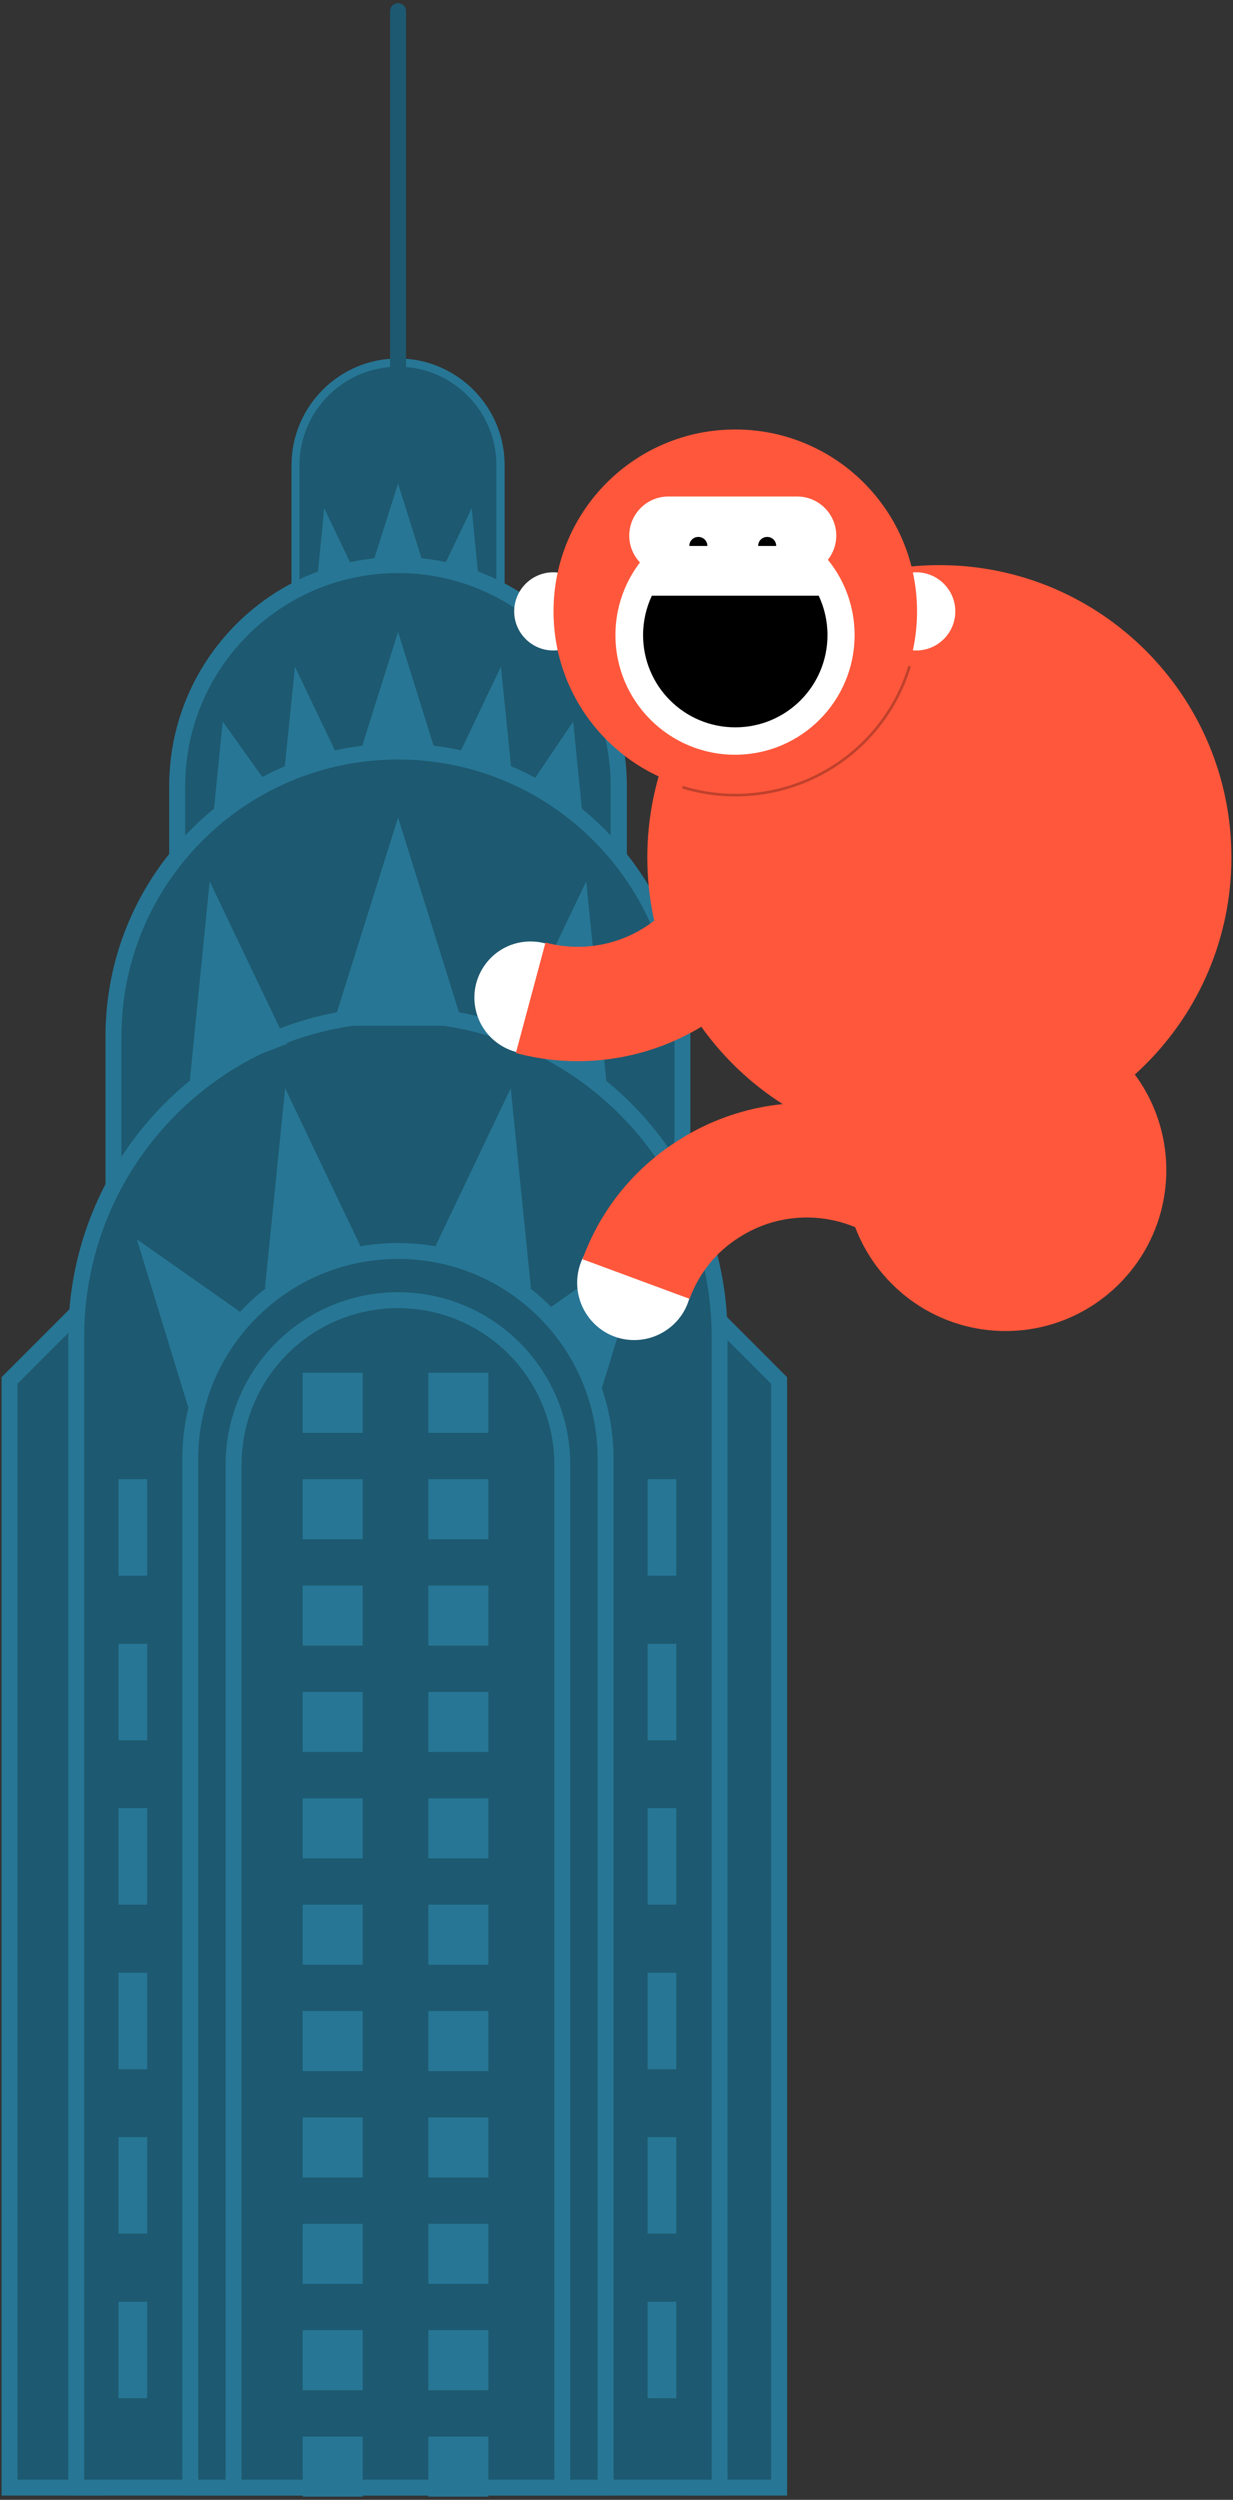<svg xmlns="http://www.w3.org/2000/svg" xmlns:xlink="http://www.w3.org/1999/xlink" version="1.1" class="kong__svg" x="0" y="0" viewBox="0 0 464 940" xml:space="preserve" enable-background="new 0 0 464 940">
  <rect x="0" y="0" width="464" height="940" fill="#333333" stroke="none"/>
  <style type="text/css">

	.st0{fill:#1D5970;}
	.st1{fill:none;stroke:#277695;stroke-width:6;stroke-miterlimit:10;}
	.st2{fill:none;stroke:#BF412C;stroke-miterlimit:10;}
	.st3{fill:#277695;}
	.st4{fill:#FF573B;}
	.st5{fill:#FFFFFF;}
	.st6{fill:none;stroke:#FF573B;stroke-width:43;stroke-miterlimit:10;}

  </style>
  <g class="Building">
    <path class="st3" d="M189.8 310.4h-80.1V174.9c0-22.1 18-40.1 40.1-40.1 22.1 0 40.1 18 40.1 40.1V310.4zM115.7 304.4h68.1V174.9c0-18.8-15.3-34.1-34.1-34.1 -18.8 0-34.1 15.3-34.1 34.1V304.4z"/>
    <path class="st0" d="M149.8 137.9c-20.5 0-37.1 16.6-37.1 37.1v132.5h74.1V174.9C186.8 154.5 170.2 137.9 149.8 137.9"/>
    <path class="st0" d="M149.8 212.5c-45.9 0-83.1 37.2-83.1 83.1v296.9h166.1V295.6C232.8 249.7 195.6 212.5 149.8 212.5"/>
    <path class="st3" d="M235.8 595.5H63.7V295.6c0-47.5 38.6-86.1 86.1-86.1 47.5 0 86.1 38.6 86.1 86.1V595.5zM69.7 589.5h160.1V295.6c0-44.1-35.9-80.1-80.1-80.1 -44.1 0-80.1 35.9-80.1 80.1V589.5z"/>
    <path class="st0" d="M149.8 212.5c-45.9 0-83.1 37.2-83.1 83.1v296.9h166.1V295.6C232.8 249.7 195.6 212.5 149.8 212.5"/>
    <path class="st1" d="M149.8 212.5c-45.9 0-83.1 37.2-83.1 83.1v296.9h166.1V295.6C232.8 249.7 195.6 212.5 149.8 212.5z"/>
    <polygon class="st0" points="33.8 488.9 3.6 519.1 3.6 935.4 37 935.4 "/>
    <polygon class="st1" points="33.8 488.9 3.6 519.1 3.6 935.4 37 935.4 "/>
    <polygon class="st0" points="263 488.9 293.2 519.1 293.2 935.4 259.8 935.4 "/>
    <polygon class="st1" points="263 488.9 293.2 519.1 293.2 935.4 259.8 935.4 "/>
    <path class="st0" d="M149.8 282.6c-59.1 0-107.1 47.9-107.1 107.1v382.7h214.1V389.7C256.8 330.6 208.9 282.6 149.8 282.6"/>
    <path class="st1" d="M149.8 282.6c-59.1 0-107.1 47.9-107.1 107.1v382.7h214.1V389.7C256.8 330.6 208.9 282.6 149.8 282.6z"/>
    <path class="st0" d="M149.8 381.5c-66.9 0-121.1 54.2-121.1 121.1v432.8h242.1V502.6C270.8 435.7 216.6 381.5 149.8 381.5"/>
    <path class="st1" d="M149.8 381.5c-66.9 0-121.1 54.2-121.1 121.1v432.8h242.1V502.6C270.8 435.7 216.6 381.5 149.8 381.5z"/>
    <polyline class="st3" points="92.8 495 51.5 466 71.6 531.7 95.3 492.5 "/>
    <polyline class="st3" points="202.3 495 243.7 466 223.5 531.7 199.8 492.5 "/>
    <path class="st0" d="M149.8 470.4c-43.2 0-78.2 35-78.2 78.2v386.8h156.3V548.5C227.9 505.4 192.9 470.4 149.8 470.4"/>
    <path class="st1" d="M149.8 470.4c-43.2 0-78.2 35-78.2 78.2v386.8h156.3V548.5C227.9 505.4 192.9 470.4 149.8 470.4z"/>
    <path class="st0" d="M149.8 488.9c-34.2 0-61.9 27.7-61.9 61.9v384.6h123.7V550.8C211.6 516.6 183.9 488.9 149.8 488.9"/>
    <path class="st1" d="M149.8 488.9c-34.2 0-61.9 27.7-61.9 61.9v384.6h123.7V550.8C211.6 516.6 183.9 488.9 149.8 488.9z"/>
    <rect x="113.9" y="516.2" class="st3" width="22.6" height="22.6"/>
    <rect x="161.2" y="516.2" class="st3" width="22.6" height="22.6"/>
    <rect x="113.9" y="556.2" class="st3" width="22.6" height="22.6"/>
    <rect x="44.6" y="556.2" class="st3" width="10.8" height="36.3"/>
    <rect x="44.6" y="618.1" class="st3" width="10.8" height="36.3"/>
    <rect x="44.6" y="679.9" class="st3" width="10.8" height="36.3"/>
    <rect x="44.6" y="741.8" class="st3" width="10.8" height="36.3"/>
    <rect x="44.6" y="803.6" class="st3" width="10.8" height="36.3"/>
    <rect x="44.6" y="865.5" class="st3" width="10.8" height="36.3"/>
    <rect x="243.7" y="556.2" class="st3" width="10.8" height="36.3"/>
    <rect x="243.7" y="618.1" class="st3" width="10.8" height="36.3"/>
    <rect x="243.7" y="679.9" class="st3" width="10.8" height="36.3"/>
    <rect x="243.7" y="741.8" class="st3" width="10.8" height="36.3"/>
    <rect x="243.7" y="803.6" class="st3" width="10.8" height="36.3"/>
    <rect x="243.7" y="865.5" class="st3" width="10.8" height="36.3"/>
    <rect x="161.2" y="556.2" class="st3" width="22.6" height="22.6"/>
    <rect x="113.9" y="596.2" class="st3" width="22.6" height="22.6"/>
    <rect x="161.2" y="596.2" class="st3" width="22.6" height="22.6"/>
    <rect x="113.9" y="636.2" class="st3" width="22.6" height="22.6"/>
    <rect x="161.2" y="636.2" class="st3" width="22.6" height="22.6"/>
    <rect x="113.9" y="676.2" class="st3" width="22.6" height="22.6"/>
    <rect x="161.2" y="676.2" class="st3" width="22.6" height="22.6"/>
    <rect x="113.9" y="716.2" class="st3" width="22.6" height="22.6"/>
    <rect x="161.2" y="716.2" class="st3" width="22.6" height="22.6"/>
    <rect x="113.9" y="756.2" class="st3" width="22.6" height="22.6"/>
    <rect x="161.2" y="756.2" class="st3" width="22.6" height="22.6"/>
    <rect x="113.9" y="796.2" class="st3" width="22.6" height="22.6"/>
    <rect x="161.2" y="796.2" class="st3" width="22.6" height="22.6"/>
    <rect x="113.9" y="836.2" class="st3" width="22.6" height="22.6"/>
    <rect x="161.2" y="836.2" class="st3" width="22.6" height="22.6"/>
    <rect x="113.9" y="876.2" class="st3" width="22.6" height="22.6"/>
    <rect x="161.2" y="876.2" class="st3" width="22.6" height="22.6"/>
    <rect x="113.9" y="916.2" class="st3" width="22.6" height="22.6"/>
    <rect x="161.2" y="916.2" class="st3" width="22.6" height="22.6"/>
    <polygon class="st3" points="149.8 307.4 174.3 385.7 125.2 385.7 "/>
    <polyline class="st3" points="136.5 470.4 107.3 409.2 99.7 484.4 "/>
    <polyline class="st3" points="163 470.4 192.2 409.2 199.8 484.4 "/>
    <polyline class="st3" points="108.1 392.5 78.9 331.4 71.4 406.6 "/>
    <polyline class="st3" points="191.4 392.5 220.6 331.4 228.2 406.6 "/>
    <polygon class="st3" points="149.8 237.6 163.2 280.5 136.3 280.5 "/>
    <polyline class="st3" points="127 284.2 111 250.7 106.8 291.9 "/>
    <polyline class="st3" points="99.8 293.7 83.8 271.3 79.7 312.4 "/>
    <polyline class="st3" points="172.5 284.2 188.5 250.7 192.7 291.9 "/>
    <polyline class="st3" points="199.7 295 215.7 271.3 219.8 312.4 "/>
    <polygon class="st3" points="149.8 181.8 159.4 212.4 140.1 212.4 "/>
    <polyline class="st3" points="133.5 215.1 122 191.1 119.1 220.6 "/>
    <polyline class="st3" points="166 215.1 177.5 191.1 180.4 220.6 "/>
    <path class="st0" d="M149.8 155c-1.7 0-3-1.3-3-3V4.2c0-1.7 1.3-3 3-3s3 1.3 3 3V152C152.8 153.7 151.4 155 149.8 155z"/>
  </g>
  <g class="chimp">
    <g class="chimp__body">
      <path class="st5" d="M220.4 371.2c2.2 11.4-5.3 22.5-16.8 24.7 -11.4 2.2-22.5-5.3-24.7-16.8 -2.2-11.4 5.3-22.5 16.7-24.7C207.2 352.2 218.2 359.7 220.4 371.2"/>
      <path class="st4" d="M438.9 440c0 33.4-27.1 60.5-60.5 60.5 -33.4 0-60.5-27.1-60.5-60.5 0-33.4 27.1-60.5 60.5-60.5C411.8 379.5 438.9 406.6 438.9 440"/>
      <path class="st6" d="M281.1 283.8c13.9 35.1-3.3 74.9-38.4 88.9 -14.2 5.6-29.2 6.2-43 2.5"/>
      <path class="st5" d="M254.2 467.5c-8.2-8.6-21.8-8.8-30.4-0.6 -8.6 8.2-8.8 21.8-0.6 30.4 8.2 8.6 21.8 8.8 30.4 0.6C262.2 489.7 262.4 476 254.2 467.5"/>
      <path class="st4" d="M259.5 488.4l-40.3-14.9c6.7-18.3 18.9-33.6 35.3-44.2 41.6-27.1 97.4-15.3 124.5 26.3l-36 23.5c-14.1-21.7-43.3-27.8-65-13.7C269.3 470.9 263 478.9 259.5 488.4"/>
      <path class="st4" d="M463.4 322.4c0 60.7-49.2 109.9-109.9 109.9 -60.7 0-109.9-49.2-109.9-109.9 0-60.7 49.2-109.9 109.9-109.9C414.2 212.5 463.4 261.7 463.4 322.4"/>
    </g>
    <g class="chimp__head">
      <path class="st5" d="M222.9 229.9c0 8.1-6.6 14.7-14.7 14.7s-14.7-6.6-14.7-14.7c0-8.1 6.6-14.7 14.7-14.7S222.9 221.8 222.9 229.9"/>
      <path class="st5" d="M359.5 229.9c0 8.1-6.6 14.7-14.7 14.7 -8.1 0-14.7-6.6-14.7-14.7 0-8.1 6.6-14.7 14.7-14.7C352.9 215.2 359.5 221.8 359.5 229.9"/>
      <path class="st4" d="M345.1 229.9c0 37.8-30.6 68.4-68.4 68.4s-68.4-30.6-68.4-68.4c0-37.8 30.6-68.4 68.4-68.4S345.1 192.1 345.1 229.9"/>
      <path class="st2" d="M342.3 250.5c-11 36.2-49.3 56.5-85.5 45.5"/>
      <path class="st5" d="M314.7 201.4c0 8.1-6.6 14.7-14.7 14.7 -8.1 0-14.7-6.6-14.7-14.7 0-8.1 6.6-14.7 14.7-14.7C308.1 186.7 314.7 193.3 314.7 201.4"/>
      <path class="st5" d="M266.2 201.4c0 8.1-6.6 14.7-14.7 14.7 -8.1 0-14.7-6.6-14.7-14.7 0-8.1 6.6-14.7 14.7-14.7C259.6 186.7 266.2 193.3 266.2 201.4"/>
      <path class="st5" d="M321.6 238.8c0 24.8-20.1 45-45 45 -24.8 0-45-20.1-45-45 0-24.8 20.1-45 45-45C301.5 193.9 321.6 214 321.6 238.8"/>
      <path d="M245.3 224c-2.1 4.5-3.3 9.5-3.3 14.8 0 19.2 15.5 34.7 34.7 34.7s34.7-15.5 34.7-34.7c0-5.3-1.2-10.3-3.3-14.8H245.3z"/>
      <rect x="251.5" y="186.7" class="st5" width="48.5" height="18.3"/>
      <path d="M259.4 205.3c0-1.9 1.5-3.4 3.4-3.4 1.9 0 3.4 1.5 3.4 3.4H259.4z"/>
      <path d="M285.3 205.3c0-1.9 1.5-3.4 3.4-3.4s3.4 1.5 3.4 3.4H285.3z"/>
    </g>
  </g>
</svg>